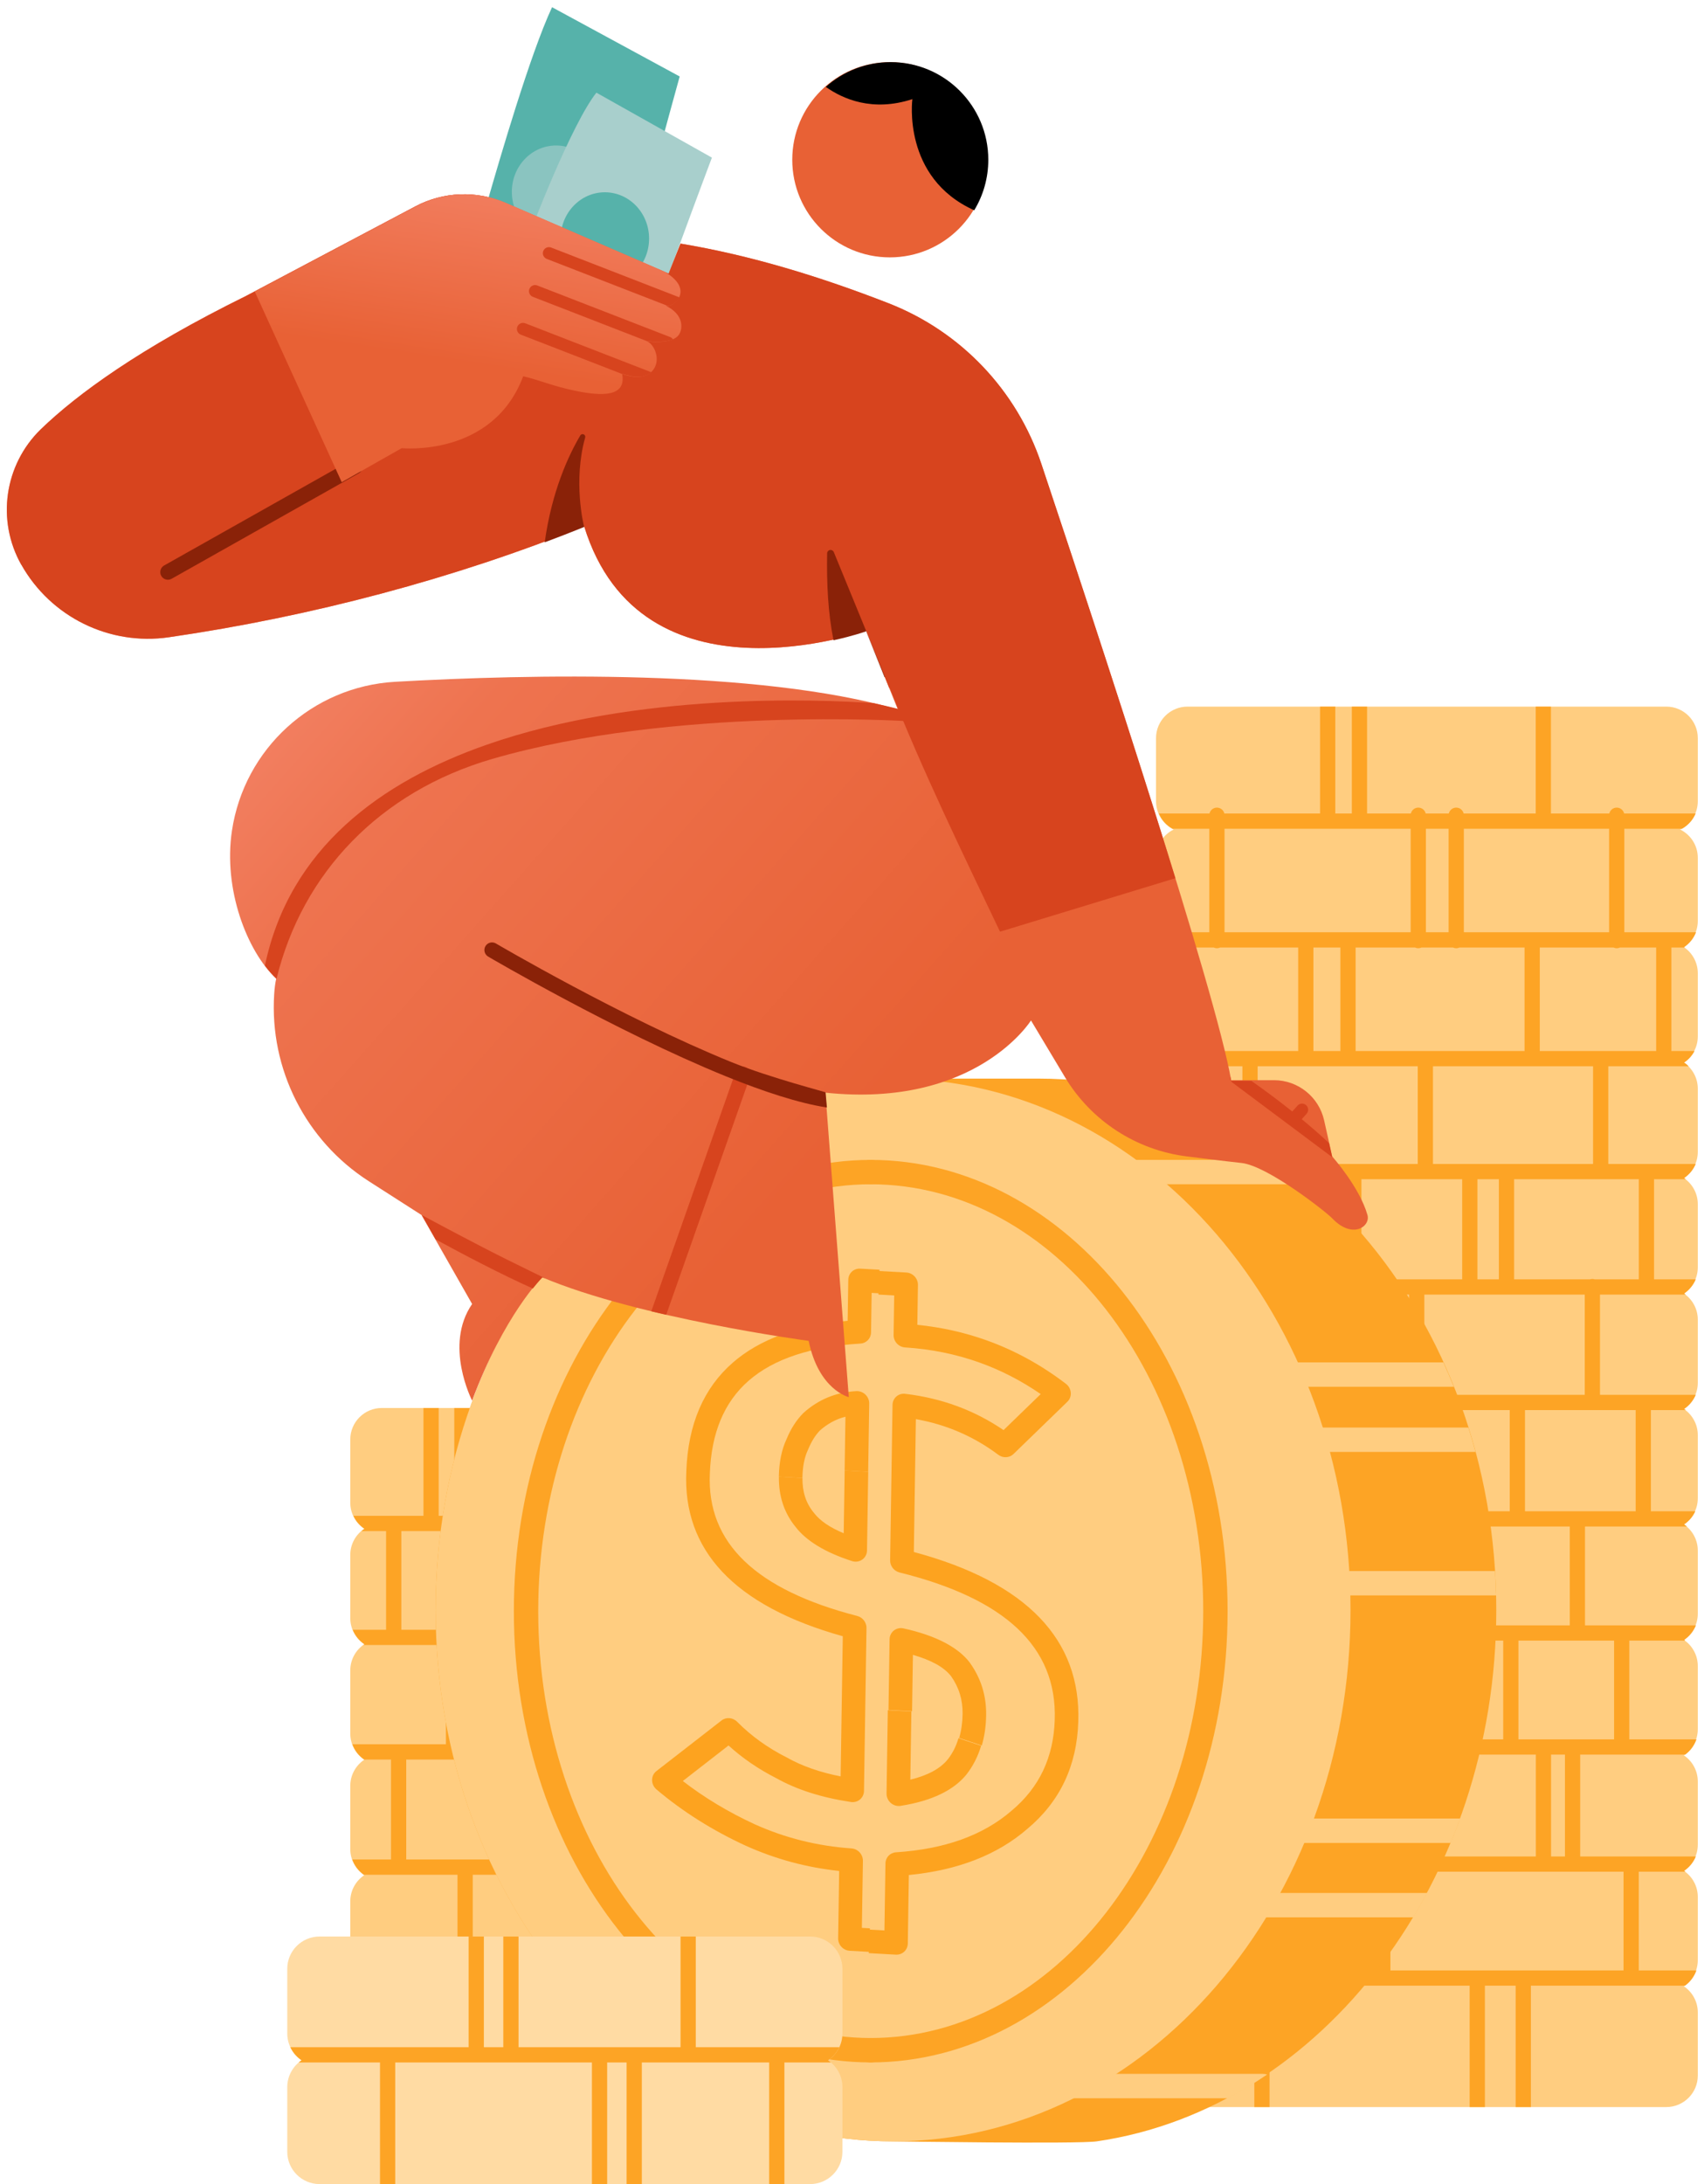 <svg width="192" height="246" viewBox="0 0 192 246" fill="none" xmlns="http://www.w3.org/2000/svg">
<g id="CHARACTER 21">
<g id="TALL COIN PILE">
<g id="Group">
<path id="Vector" fill-rule="evenodd" clip-rule="evenodd" d="M132.239 93.432C131.065 92.852 130.256 91.642 130.256 90.245V83.141C130.256 81.18 131.848 79.588 133.808 79.588H187.75C189.711 79.588 191.302 81.18 191.302 83.141V90.245C191.302 91.642 190.493 92.852 189.317 93.432C190.493 94.012 191.302 95.222 191.302 96.619V103.724C191.302 104.952 190.677 106.036 189.728 106.674C190.677 107.312 191.302 108.396 191.302 109.624V116.729C191.302 117.958 190.677 119.041 189.728 119.679C190.677 120.316 191.302 121.401 191.302 122.628V129.733C191.302 130.962 190.677 132.045 189.728 132.684C190.677 133.322 191.302 134.405 191.302 135.634V142.739C191.302 143.966 190.677 145.051 189.728 145.69C190.677 146.326 191.302 147.411 191.302 148.638V155.743C191.302 156.972 190.677 158.055 189.728 158.694C190.677 159.332 191.302 160.415 191.302 161.644V168.749C191.302 169.976 190.677 171.061 189.728 171.698C190.677 172.336 191.302 173.42 191.302 174.649V181.753C191.302 182.982 190.677 184.065 189.728 184.704C190.677 185.342 191.302 186.425 191.302 187.654V194.759C191.302 195.986 190.677 197.071 189.728 197.708C190.677 198.346 191.302 199.43 191.302 200.659V207.763C191.302 208.992 190.677 210.075 189.728 210.714C190.677 211.351 191.302 212.435 191.302 213.664V220.767C191.302 221.996 190.677 223.081 189.728 223.718C190.677 224.357 191.302 225.44 191.302 226.669V233.773C191.302 235.733 189.711 237.325 187.75 237.325H133.808C131.848 237.325 130.256 235.733 130.256 233.773V226.669C130.256 225.44 130.881 224.357 131.83 223.718C130.881 223.081 130.256 221.996 130.256 220.767V213.664C130.256 212.435 130.881 211.351 131.83 210.714C130.881 210.075 130.256 208.992 130.256 207.763V200.659C130.256 199.43 130.881 198.346 131.83 197.708C130.881 197.071 130.256 195.986 130.256 194.759V187.654C130.256 186.425 130.881 185.342 131.83 184.704C130.881 184.065 130.256 182.982 130.256 181.753V174.649C130.256 173.42 130.881 172.336 131.83 171.698C130.881 171.061 130.256 169.976 130.256 168.749V161.644C130.256 160.415 130.881 159.332 131.83 158.694C130.881 158.055 130.256 156.972 130.256 155.743V148.638C130.256 147.411 130.881 146.326 131.83 145.69C130.881 145.051 130.256 143.966 130.256 142.739V135.634C130.256 134.405 130.881 133.322 131.83 132.684C130.881 132.045 130.256 130.962 130.256 129.733V122.628C130.256 121.401 130.881 120.316 131.83 119.679C130.881 119.041 130.256 117.958 130.256 116.729V109.624C130.256 108.396 130.881 107.312 131.83 106.674C130.881 106.036 130.256 104.952 130.256 103.724V96.619C130.256 95.222 131.065 94.012 132.239 93.432Z" fill="#FFCD80"/>
</g>
<g id="Group_2">
<path id="Vector_2" fill-rule="evenodd" clip-rule="evenodd" d="M174.755 79.588V91.63H181.33C181.417 91.249 181.759 90.965 182.166 90.965C182.572 90.965 182.914 91.249 183.001 91.63H191.059C190.75 92.358 190.206 92.962 189.521 93.346H183.024V105.003H191.102C190.837 105.688 190.367 106.27 189.766 106.674C189.788 106.689 189.809 106.704 189.831 106.72H188.326V118.294C188.326 118.322 188.324 118.349 188.323 118.377H190.935C190.659 118.902 190.255 119.35 189.766 119.679C189.948 119.801 190.118 119.94 190.274 120.093H181.216V131.103H191.066C190.796 131.748 190.339 132.297 189.766 132.684C189.83 132.727 189.893 132.773 189.953 132.819H186.373V144.095H191.071C190.801 144.747 190.343 145.3 189.766 145.69C189.824 145.727 189.881 145.768 189.938 145.811H180.279V157.104H191.071C190.799 157.753 190.343 158.306 189.766 158.694C189.826 158.735 189.885 158.776 189.941 158.821H186.017V170.218H191.021C190.748 170.821 190.31 171.332 189.766 171.698C189.874 171.772 189.979 171.851 190.079 171.935H178.593V183.07H191.088C190.82 183.737 190.357 184.307 189.766 184.704C189.806 184.73 189.843 184.757 189.881 184.786H183.585V195.911H191.148C190.909 196.606 190.463 197.203 189.881 197.627H178.049V209.1H191.079C190.811 209.759 190.35 210.321 189.766 210.714C189.814 210.746 189.862 210.781 189.91 210.817H184.649V221.938H191.143C190.899 222.635 190.446 223.232 189.857 223.654H172.495V237.325H170.778V223.654H167.311V237.325H165.594V223.654H143.048V237.325H141.332V223.654H131.778C131.189 223.232 130.736 222.635 130.492 221.938H133.542V210.817H131.725C131.771 210.781 131.819 210.746 131.869 210.714C131.285 210.321 130.824 209.759 130.554 209.1H141.581V197.627H131.754C131.172 197.203 130.724 196.606 130.485 195.911H134.777V184.786H131.752C131.79 184.757 131.829 184.73 131.869 184.704C131.278 184.307 130.813 183.737 130.547 183.07H139.869V171.935H131.555C131.656 171.851 131.759 171.772 131.869 171.698C131.325 171.332 130.887 170.821 130.612 170.218H134.344V158.821H131.692C131.75 158.776 131.809 158.735 131.869 158.694C131.292 158.306 130.834 157.753 130.564 157.104H140.487V145.811H131.697C131.754 145.768 131.81 145.727 131.869 145.69C131.29 145.3 130.832 144.747 130.563 144.095H133.148V132.819H131.68C131.742 132.773 131.805 132.727 131.869 132.684C131.294 132.297 130.839 131.748 130.568 131.103H136.176V120.093H131.361C131.517 119.94 131.687 119.801 131.869 119.679C131.38 119.35 130.976 118.902 130.7 118.377H146.274V106.72H137.483C137.372 106.772 137.248 106.802 137.118 106.802C136.986 106.802 136.862 106.772 136.751 106.72H131.802C131.824 106.704 131.847 106.689 131.869 106.674C131.268 106.27 130.798 105.688 130.532 105.003H136.26V93.346H132.114C131.429 92.962 130.884 92.358 130.575 91.63H136.28C136.369 91.249 136.709 90.965 137.118 90.965C137.525 90.965 137.866 91.249 137.954 91.63H148.74V79.588H150.457V91.63H152.319V79.588H154.036V91.63H158.969C159.056 91.249 159.398 90.965 159.806 90.965C160.213 90.965 160.555 91.249 160.642 91.63H163.245C163.334 91.249 163.674 90.965 164.082 90.965C164.489 90.965 164.831 91.249 164.918 91.63H173.039V79.588H174.755ZM135.259 210.817V221.938H150.611V210.817H135.259ZM152.328 210.817V221.938H154.951V210.817H152.328ZM156.667 210.817V221.938H182.933V210.817H156.667ZM143.297 197.627V209.1H159.242V197.627H143.297ZM173.058 197.627H160.958V209.1H173.053V197.718L173.058 197.627ZM174.769 209.1H176.333V197.627H174.764C174.767 197.656 174.769 197.687 174.769 197.718V209.1ZM171.091 184.786V195.911H181.869V184.786H171.091ZM152.376 195.911H169.374V184.786H152.36C152.371 184.838 152.376 184.891 152.376 184.944V195.911ZM150.673 184.786H136.493V195.911H150.659V184.944C150.659 184.893 150.663 184.839 150.673 184.788V184.786ZM164.693 171.935V183.07H176.877V171.935H164.693ZM160.816 171.935V183.07H162.977V171.935H160.816ZM141.586 171.935V183.07H159.099V171.935H141.586ZM149.102 158.821V170.218H170.112V158.821H149.102ZM136.061 158.821V170.218H147.386V158.821H136.061ZM171.829 158.821V170.218H184.301V158.821H171.829ZM157.069 145.811V157.104H158.771V145.811H157.069ZM148.394 157.104H155.352V145.811H142.204V157.104H148.095C148.143 157.096 148.193 157.091 148.244 157.091C148.296 157.091 148.345 157.096 148.394 157.104ZM160.488 145.811V157.104H178.563V145.811H160.488ZM179.677 144.095H184.656V132.819H170.605V144.095H179.165C179.246 144.069 179.332 144.055 179.421 144.055C179.51 144.055 179.596 144.069 179.677 144.095ZM166.47 132.819V144.095H168.888V132.819H166.47ZM134.864 132.819V144.095H151.682V132.819H134.864ZM153.399 132.819V144.095H164.753V132.819H153.399ZM137.892 120.093V131.103H139.988V120.093H137.892ZM161.461 120.093V131.103H179.5V120.093H161.461ZM141.704 120.093V131.103H159.745V120.093H141.704ZM151.028 106.72H147.99V118.377H151.034C151.03 118.349 151.028 118.322 151.028 118.294V106.72ZM171.781 106.72H164.448C164.338 106.772 164.213 106.802 164.082 106.802C163.95 106.802 163.827 106.772 163.715 106.72H160.172C160.061 106.772 159.937 106.802 159.806 106.802C159.674 106.802 159.551 106.772 159.439 106.72H152.745V118.294C152.745 118.322 152.745 118.349 152.741 118.377H171.784C171.781 118.349 171.781 118.322 171.781 118.294V106.72ZM186.61 106.72H182.533C182.421 106.772 182.298 106.802 182.166 106.802C182.035 106.802 181.91 106.772 181.8 106.72H173.497V118.294C173.497 118.322 173.495 118.349 173.492 118.377H186.613C186.611 118.349 186.61 118.322 186.61 118.294V106.72ZM137.976 93.346V105.003H158.948V93.346H137.976ZM160.665 93.346V105.003H163.224V93.346H160.665ZM164.94 93.346V105.003H181.307V93.346H164.94Z" fill="#FDA425"/>
</g>
</g>
<g id="MEDIUM COIN PILE">
<g id="Group_3">
<path id="Vector_3" fill-rule="evenodd" clip-rule="evenodd" d="M41.041 172.192C40.092 171.556 39.467 170.471 39.467 169.243V162.139C39.467 160.179 41.058 158.586 43.018 158.586H96.959C98.921 158.586 100.512 160.179 100.512 162.139V169.243C100.512 170.471 99.887 171.556 98.938 172.192C99.887 172.831 100.512 173.914 100.512 175.143V182.248C100.512 183.477 99.887 184.56 98.938 185.198C99.887 185.835 100.512 186.92 100.512 188.149V195.252C100.512 196.481 99.887 197.566 98.938 198.202C99.887 198.841 100.512 199.924 100.512 201.153V208.258C100.512 209.487 99.887 210.57 98.938 211.208C99.887 211.845 100.512 212.93 100.512 214.157V221.262C100.512 222.491 99.887 223.574 98.938 224.212C99.887 224.851 100.512 225.934 100.512 227.163V234.268C100.512 236.228 98.921 237.819 96.959 237.819H43.018C41.058 237.819 39.467 236.228 39.467 234.268V227.163C39.467 225.934 40.092 224.851 41.041 224.212C40.092 223.574 39.467 222.491 39.467 221.262V214.157C39.467 212.93 40.092 211.845 41.041 211.208C40.092 210.57 39.467 209.487 39.467 208.258V201.153C39.467 199.924 40.092 198.841 41.041 198.202C40.092 197.566 39.467 196.481 39.467 195.252V188.149C39.467 186.92 40.092 185.835 41.041 185.198C40.092 184.56 39.467 183.477 39.467 182.248V175.143C39.467 173.914 40.092 172.831 41.041 172.192Z" fill="#FFCD80"/>
</g>
<g id="Group_4">
<path id="Vector_4" fill-rule="evenodd" clip-rule="evenodd" d="M87.865 170.733H100.213C99.939 171.327 99.504 171.832 98.967 172.192C99.084 172.271 99.196 172.357 99.304 172.45H94.211V183.564V183.566H100.287C100.021 184.234 99.556 184.802 98.967 185.198C99.007 185.226 99.048 185.253 99.087 185.282H88.922V196.323C88.922 196.373 88.919 196.421 88.91 196.467H100.327C100.071 197.169 99.601 197.768 98.995 198.184H95.862V209.298C95.862 209.346 95.857 209.394 95.85 209.44H100.339C100.092 210.139 99.633 210.736 99.039 211.157H89.686V222.467H100.33C100.078 223.169 99.611 223.766 99.008 224.183H95.442V237.819H93.725V224.183H82.652C82.652 224.199 82.654 224.213 82.654 224.226V237.819H80.937V224.226C80.937 224.213 80.937 224.199 80.937 224.183H72.472C72.362 224.235 72.242 224.262 72.115 224.262C71.986 224.262 71.866 224.235 71.756 224.183H60.758V237.819H59.042V224.183H56.041V237.819H54.325V224.183H41.027C40.425 223.766 39.958 223.169 39.705 222.467H51.549V211.157H40.996C40.404 210.736 39.944 210.139 39.697 209.44H44.057V198.184H41.042C40.435 197.768 39.965 197.169 39.709 196.467H50.246V185.282H40.948C40.989 185.253 41.029 185.226 41.07 185.198C40.48 184.802 40.016 184.234 39.748 183.566H43.502V172.45H40.733C40.84 172.357 40.952 172.271 41.07 172.192C40.531 171.832 40.098 171.327 39.822 170.733H47.713V158.586H49.429V170.733H51.187V158.586H52.904V170.733H68.668V158.586H70.384V170.733H86.148V158.586H87.865V170.733ZM53.266 211.157V222.467H71.256V211.157H53.266ZM72.973 211.157V222.467H84.571V211.157H72.973ZM86.287 211.157V222.467H87.97V211.157H86.287ZM45.773 198.184V209.44H59.66V198.184H45.773ZM78.215 198.184H61.376V209.44H78.261C78.232 209.353 78.215 209.258 78.215 209.161V198.184ZM94.146 198.184H79.931V209.161C79.931 209.258 79.916 209.353 79.885 209.44H94.156C94.149 209.394 94.146 209.346 94.146 209.298V198.184ZM51.963 185.282V196.467H65.152V185.282H51.963ZM66.869 185.282V196.467H68.898V185.282H66.869ZM87.206 185.282H70.614V196.467H78.809C78.891 196.44 78.98 196.426 79.073 196.426C79.166 196.426 79.255 196.44 79.339 196.467H87.22C87.211 196.421 87.206 196.373 87.206 196.323V185.282ZM45.219 172.45V183.566H60.334V172.45H45.219ZM62.051 172.45V183.566H75.717V172.45H62.051ZM77.434 172.45V183.566H79.731V172.45H77.434ZM92.494 172.45H81.447V183.566H92.494V183.564V172.45Z" fill="#FDA425"/>
</g>
</g>
<g id="HUGE COIN">
<path id="Vector_5" fill-rule="evenodd" clip-rule="evenodd" d="M100.517 121.487H117.052C145.499 121.487 168.596 148.306 168.596 181.338C168.596 211.816 148.965 237.476 123.58 241.188C121.451 241.501 100.629 241.188 100.629 241.188C72.181 241.188 49.084 214.37 49.084 181.338C49.084 148.349 72.121 121.556 100.517 121.487Z" fill="#FDA425"/>
<g id="Group_5">
<path id="Vector_6" d="M100.627 241.189C129.094 241.189 152.171 214.393 152.171 181.338C152.171 148.283 129.094 121.487 100.627 121.487C72.161 121.487 49.084 148.283 49.084 181.338C49.084 214.393 72.161 241.189 100.627 241.189Z" fill="#FFCD80"/>
</g>
<g id="Group_6">
<g id="Group_7">
<g id="Group_8">
<path id="Vector_7" fill-rule="evenodd" clip-rule="evenodd" d="M100.756 145.91L98.976 145.81L99.017 143.155L102.121 143.328C102.857 143.369 103.441 143.996 103.43 144.729L103.361 149.221C106.076 149.494 108.677 150.076 111.16 150.964C114.331 152.097 117.314 153.732 120.105 155.863C120.421 156.102 120.618 156.466 120.651 156.854C120.681 157.241 120.543 157.617 120.269 157.883L114.191 163.775C113.732 164.218 113.01 164.252 112.479 163.853C109.727 161.789 106.633 160.452 103.197 159.841L102.967 174.807C115.746 178.239 121.811 184.724 121.496 193.907C121.344 198.897 119.422 202.93 115.752 205.994C112.397 208.903 107.954 210.649 102.406 211.189L102.287 218.907C102.276 219.639 101.674 220.198 100.938 220.158L97.89 219.988L97.931 217.335L99.654 217.431L99.77 209.881C99.781 209.209 100.29 208.672 100.959 208.63C106.416 208.275 110.759 206.736 113.988 203.94C117.1 201.341 118.714 197.932 118.843 193.714C119.126 185.452 113.176 180.044 101.352 177.111C100.729 176.954 100.286 176.382 100.296 175.746L100.566 158.235C100.571 157.869 100.729 157.528 101 157.29C101.27 157.056 101.631 156.945 101.996 156.991C106.103 157.478 109.797 158.842 113.077 161.078L117.264 157.02C115.082 155.518 112.782 154.331 110.357 153.466C107.708 152.518 104.918 151.954 101.981 151.765C101.253 151.719 100.676 151.093 100.687 150.364L100.756 145.91ZM102.572 200.45C104.51 199.973 105.933 199.229 106.799 198.155C107.339 197.461 107.739 196.669 107.998 195.78L110.549 196.629C110.192 197.83 109.646 198.902 108.903 199.86C107.482 201.618 105.027 202.844 101.474 203.399C101.082 203.46 100.675 203.34 100.366 203.071C100.061 202.801 99.885 202.411 99.892 202.011L100.036 192.625L102.69 192.773L102.572 200.45ZM88.627 162.091C89.111 160.917 89.734 159.952 90.482 159.19C90.5 159.171 90.521 159.152 90.539 159.133C92.223 157.623 94.209 156.807 96.49 156.687C96.864 156.668 97.238 156.811 97.515 157.077C97.792 157.345 97.946 157.714 97.94 158.088L97.822 165.775L95.168 165.627L95.262 159.566C94.198 159.842 93.24 160.36 92.386 161.119C91.855 161.669 91.425 162.369 91.078 163.21C91.07 163.232 91.059 163.254 91.048 163.276C90.633 164.145 90.431 165.216 90.412 166.472L87.758 166.325C87.784 164.659 88.083 163.25 88.627 162.091Z" fill="#FDA31F"/>
</g>
<g id="Group_9">
<path id="Vector_8" fill-rule="evenodd" clip-rule="evenodd" d="M89.657 172.001C88.373 170.436 87.73 168.548 87.764 166.327L90.418 166.474C90.394 167.998 90.805 169.299 91.688 170.37L91.719 170.409C92.409 171.311 93.532 172.055 95.065 172.696L95.174 165.629L97.828 165.777L97.691 174.637C97.685 175.049 97.487 175.427 97.156 175.661C96.829 175.893 96.402 175.957 96.005 175.83C92.942 174.847 90.846 173.535 89.657 172.001Z" fill="#FDA31F"/>
</g>
<g id="Group_10">
<path id="Vector_9" fill-rule="evenodd" clip-rule="evenodd" d="M102.864 186.394L102.766 192.746L100.113 192.599L100.235 184.635C100.241 184.246 100.418 183.886 100.716 183.65C101.019 183.414 101.411 183.326 101.794 183.409C105.49 184.22 107.944 185.552 109.241 187.223L109.269 187.264C110.529 189.015 111.149 190.992 111.115 193.2C111.096 194.434 110.929 195.569 110.625 196.603L108.075 195.754C108.319 194.932 108.446 194.031 108.461 193.052C108.486 191.466 108.053 190.045 107.155 188.785C106.339 187.746 104.896 186.978 102.864 186.394Z" fill="#FDA31F"/>
</g>
<g id="Group_11">
<path id="Vector_10" fill-rule="evenodd" clip-rule="evenodd" d="M94.962 184.296C82.677 180.866 76.915 174.56 77.332 165.731C77.52 160.406 79.293 156.333 82.569 153.477C85.568 150.864 89.87 149.266 95.51 148.762L95.581 144.146C95.592 143.413 96.194 142.851 96.926 142.892L99.1 143.013L99.059 145.669L98.214 145.622L98.145 150.076C98.135 150.751 97.622 151.291 96.949 151.33C91.415 151.667 87.206 153.028 84.355 155.513C81.58 157.934 80.147 161.418 79.984 165.95C79.61 173.858 85.268 179.085 96.587 182.01C97.203 182.169 97.642 182.739 97.633 183.368L97.35 201.723C97.344 202.097 97.179 202.443 96.901 202.68C96.621 202.917 96.249 203.019 95.877 202.964C92.56 202.467 89.758 201.567 87.473 200.284C85.463 199.263 83.668 198.036 82.087 196.599L76.937 200.601C79.365 202.479 82.064 204.1 85.022 205.466C88.475 207.022 92.113 207.928 95.938 208.192C96.666 208.244 97.24 208.867 97.229 209.593L97.112 217.143L98.015 217.193L97.974 219.846L95.743 219.722C95.011 219.681 94.427 219.055 94.438 218.323L94.555 210.731C90.878 210.344 87.365 209.393 84.007 207.88C80.254 206.149 76.912 204.038 73.968 201.549C73.659 201.287 73.476 200.899 73.475 200.499C73.471 200.098 73.651 199.725 73.96 199.484L81.298 193.784C81.816 193.378 82.576 193.44 83.059 193.93C84.638 195.526 86.495 196.859 88.619 197.934L88.675 197.963C90.367 198.917 92.383 199.62 94.719 200.082L94.962 184.296Z" fill="#FDA31F"/>
</g>
</g>
<g id="Group_12">
<path id="Vector_11" fill-rule="evenodd" clip-rule="evenodd" d="M98.085 133.388C118.876 133.388 135.575 155.01 135.575 181.469C135.575 207.926 118.876 229.549 98.085 229.549C97.327 229.549 96.711 230.164 96.711 230.921C96.711 231.679 97.327 232.296 98.085 232.296C120.192 232.296 138.32 209.6 138.32 181.469C138.32 153.336 120.192 130.642 98.085 130.642C97.327 130.642 96.711 131.257 96.711 132.015C96.711 132.773 97.327 133.388 98.085 133.388Z" fill="#FDA425"/>
</g>
<g id="Group_13">
<path id="Vector_12" fill-rule="evenodd" clip-rule="evenodd" d="M98.135 229.549C77.343 229.549 60.645 207.926 60.645 181.469C60.645 155.01 77.343 133.388 98.135 133.388C98.893 133.388 99.508 132.773 99.508 132.015C99.508 131.257 98.893 130.642 98.135 130.642C76.028 130.642 57.899 153.336 57.899 181.469C57.899 209.6 76.028 232.296 98.135 232.296C98.893 232.296 99.508 231.679 99.508 230.921C99.508 230.164 98.893 229.549 98.135 229.549Z" fill="#FDA425"/>
</g>
</g>
<path id="Vector_13" fill-rule="evenodd" clip-rule="evenodd" d="M138.36 236.333H118.693C117.936 236.333 117.319 235.717 117.319 234.96C117.319 234.201 117.936 233.587 118.693 233.587H142.317C142.476 233.587 142.629 233.614 142.771 233.664C141.343 234.634 139.872 235.525 138.36 236.333ZM160.798 213.21C160.3 214.142 159.784 215.059 159.245 215.957H140.358C139.599 215.957 138.985 215.342 138.985 214.583C138.985 213.825 139.599 213.21 140.358 213.21H160.798ZM164.525 204.827C164.188 205.755 163.831 206.67 163.459 207.573H142.317C141.558 207.573 140.943 206.959 140.943 206.2C140.943 205.443 141.558 204.827 142.317 204.827H164.525ZM168.454 176.953C168.512 177.864 168.551 178.779 168.574 179.699H149.715C148.956 179.699 148.342 179.085 148.342 178.326C148.342 177.569 148.956 176.953 149.715 176.953H168.454ZM165.453 160.787C165.738 161.693 166.008 162.61 166.257 163.533H145.71C144.953 163.533 144.337 162.919 144.337 162.16C144.337 161.403 144.953 160.787 145.71 160.787H165.453ZM162.635 153.449C163.045 154.352 163.438 155.267 163.809 156.195H144.97C144.213 156.195 143.597 155.581 143.597 154.822C143.597 154.065 144.213 153.449 144.97 153.449H162.635ZM144.366 130.642C145.55 131.503 146.702 132.418 147.821 133.388H126.091C125.334 133.388 124.717 132.772 124.717 132.015C124.717 131.256 125.334 130.642 126.091 130.642H144.366Z" fill="#FFCD80"/>
</g>
<g id="BILLS">
<g id="Group_14">
<path id="Vector_14" fill-rule="evenodd" clip-rule="evenodd" d="M55.029 22.332C56.243 18.142 59.705 6.164 62.203 0.812L76.584 8.614C76.584 8.614 70.39 30.999 69.054 37.418L52.328 33.44C52.836 29.942 53.806 26.548 55.029 22.332Z" fill="#56B2AA"/>
</g>
<g id="Group_15">
<path id="Vector_15" d="M62.656 26.821C65.409 26.821 67.641 24.485 67.641 21.604C67.641 18.722 65.409 16.387 62.656 16.387C59.903 16.387 57.671 18.722 57.671 21.604C57.671 24.485 59.903 26.821 62.656 26.821Z" fill="#A8CFCC" fill-opacity="0.63"/>
</g>
<path id="Vector_16" fill-rule="evenodd" clip-rule="evenodd" d="M59.063 27.967C59.875 25.704 64.405 13.965 67.199 10.437L80.215 17.753C80.215 17.753 73.2 36.393 71.6 41.76L56.183 37.566C56.849 34.63 57.793 31.507 59.063 27.967Z" fill="#A8CFCC"/>
<g id="Group_16">
<path id="Vector_17" d="M68.151 32.092C70.904 32.092 73.136 29.756 73.136 26.875C73.136 23.993 70.904 21.657 68.151 21.657C65.398 21.657 63.166 23.993 63.166 26.875C63.166 29.756 65.398 32.092 68.151 32.092Z" fill="#56B2AA"/>
</g>
</g>
<g id="ORANGE CHARACTER">
<g id="Group_17">
<path id="Vector_18" d="M100.265 28.989C106.338 28.989 111.261 24.067 111.261 17.994C111.261 11.921 106.338 6.998 100.265 6.998C94.192 6.998 89.269 11.921 89.269 17.994C89.269 24.067 94.192 28.989 100.265 28.989Z" fill="#E86135"/>
</g>
<path id="Vector_19" fill-rule="evenodd" clip-rule="evenodd" d="M93.048 9.787C94.993 8.053 97.555 6.998 100.362 6.998C106.431 6.998 111.358 11.925 111.358 17.994C111.358 20.076 110.778 22.024 109.772 23.684C101.606 20.016 102.803 11.165 102.803 11.165C98.314 12.632 94.962 11.146 93.048 9.787Z" fill="black"/>
<g id="Group_18">
<g id="Group_19">
<path id="Vector_20" fill-rule="evenodd" clip-rule="evenodd" d="M53.197 157.755C53.197 157.755 49.982 151.534 53.197 146.874L47.489 136.846C47.489 136.846 44.715 135.069 41.566 133.051C34.444 128.487 30.359 120.421 30.893 111.981C30.934 111.338 31.008 110.748 31.119 110.232C27.844 107.142 25.139 100.206 26.134 93.57C26.134 93.57 26.134 93.57 26.134 93.57C27.52 84.327 35.197 77.323 44.528 76.792C59.544 75.94 85.314 75.358 101.157 79.901L97.594 71.03C97.594 71.03 72.241 80.096 65.82 59.277C51.266 65.154 35.059 69.45 19.033 71.775C12.334 72.75 5.724 69.502 2.402 63.602C2.395 63.606 2.395 63.606 2.395 63.606C-0.415 58.616 0.483 52.36 4.582 48.361C8.703 44.385 15.732 39.241 27.736 33.323C27.736 33.323 39.76 26.965 46.801 23.242C49.947 21.578 53.677 21.433 56.942 22.848C63.878 25.852 75.338 30.817 75.338 30.817L76.677 27.438C84.634 28.763 92.453 31.173 100.119 34.157C108.26 37.335 114.568 43.965 117.337 52.252C124.155 72.661 137.028 111.847 138.717 121.664H143.544C146.256 121.664 148.606 123.545 149.198 126.192C149.66 128.26 150.106 130.256 150.106 130.256C150.106 130.256 153.181 133.694 154.08 136.846C154.446 138.13 152.398 139.627 150.106 137.222C149.428 136.51 142.844 131.314 139.886 130.989C137.624 130.74 135.623 130.481 133.757 130.253C128.029 129.551 122.945 126.245 119.977 121.293C117.993 117.983 116.168 114.938 116.168 114.938C116.168 114.938 109.982 124.86 93 123.069L95.639 157.365C95.639 157.365 92.25 156.563 91.117 151.026C91.117 151.026 71.98 148.477 61.081 143.861C61.081 143.861 56.781 148.13 53.197 157.755Z" fill="url(#paint0_linear_1_21237)"/>
<path id="Vector_21" fill-rule="evenodd" clip-rule="evenodd" d="M138.63 121.254C138.663 121.425 138.692 121.588 138.72 121.745H141.004C142.11 122.521 143.79 123.739 145.611 125.191L146.197 124.532C146.449 124.249 146.883 124.223 147.166 124.476C147.45 124.726 147.475 125.161 147.223 125.444L146.679 126.057C147.712 126.91 148.763 127.823 149.757 128.76L150.108 130.337L138.922 121.978C138.677 121.817 138.569 121.523 138.63 121.254Z" fill="#D7441E"/>
<path id="Vector_22" fill-rule="evenodd" clip-rule="evenodd" d="M73.385 147.696L82.893 120.702C83.051 120.254 83.541 120.019 83.988 120.177C84.434 120.335 84.669 120.824 84.513 121.272L75.066 148.09C74.508 147.963 73.948 147.831 73.385 147.696ZM47.529 136.859C47.529 136.859 51.21 138.839 54.377 140.476C58.39 142.555 62.593 144.498 61.121 143.875C61.121 143.875 60.71 144.283 60.038 145.13C56.428 143.513 52.272 141.333 49.086 139.596L47.529 136.859ZM29.85 108.763C32.605 95.549 42.904 88.041 54.885 83.865C71.82 77.961 92.097 78.761 98.439 79.197C99.371 79.417 100.725 79.707 101.597 79.956C101.647 80.08 102.03 80.317 102.016 80.458C101.966 80.929 102.62 81.274 102.148 81.225C102.148 81.225 75.814 79.561 55.449 85.485C42.806 89.163 34.065 98.326 31.159 110.245C30.71 109.821 30.27 109.323 29.85 108.763Z" fill="#D7441E"/>
<path id="Vector_23" fill-rule="evenodd" clip-rule="evenodd" d="M93.174 124.742C90.01 124.256 85.997 122.939 81.764 121.218C69.361 116.178 55.002 107.744 55.002 107.744C54.594 107.504 54.458 106.977 54.697 106.569C54.937 106.161 55.464 106.024 55.873 106.264C55.873 106.264 70.109 114.63 82.409 119.628C86.848 121.432 93.405 123.084 93.021 123.044L93.174 124.742Z" fill="#8A2208"/>
</g>
<g id="Group_20">
<path id="Vector_24" fill-rule="evenodd" clip-rule="evenodd" d="M100.179 77.463L97.594 71.03C97.594 71.03 72.241 80.096 65.82 59.277C51.266 65.154 35.059 69.45 19.033 71.775C12.334 72.75 5.724 69.502 2.402 63.602C2.395 63.606 2.395 63.606 2.395 63.606C-0.415 58.616 0.483 52.36 4.582 48.361C8.703 44.385 15.732 39.241 27.736 33.323C27.736 33.323 39.76 26.965 46.801 23.242C49.947 21.578 53.677 21.433 56.942 22.848C63.878 25.852 75.338 30.817 75.338 30.817L76.677 27.438C84.634 28.763 92.453 31.173 100.119 34.157C108.26 37.335 114.568 43.965 117.337 52.252C121.432 64.51 127.711 83.541 132.439 98.913L112.678 104.939C108.392 95.95 104.046 87.035 100.247 77.474L100.179 77.463Z" fill="#D7441E"/>
<path id="Vector_25" fill-rule="evenodd" clip-rule="evenodd" d="M93.916 72.117C93.288 68.978 93.14 65.684 93.198 62.324C93.2 62.139 93.334 61.982 93.516 61.948C93.698 61.914 93.878 62.012 93.949 62.183C95.624 66.267 99.726 76.261 99.726 76.261H99.663L97.593 71.109C97.593 71.109 96.17 71.618 93.916 72.117ZM39.589 51.81L18.495 63.692C18.081 63.925 17.936 64.449 18.167 64.861C18.401 65.274 18.924 65.42 19.338 65.188L40.432 53.305C40.846 53.073 40.991 52.549 40.758 52.136C40.526 51.724 40.003 51.577 39.589 51.81ZM61.376 61.082C62.175 55.309 64.073 51.261 65.395 49.028C65.479 48.904 65.642 48.862 65.778 48.928C65.911 48.994 65.978 49.148 65.932 49.291C64.567 54.197 65.74 59.044 65.815 59.342L65.819 59.356C64.355 59.948 62.873 60.523 61.376 61.082Z" fill="#8A2208"/>
</g>
<g id="Group_21">
<path id="Vector_26" fill-rule="evenodd" clip-rule="evenodd" d="M28.705 32.836L46.848 23.242C49.994 21.578 53.724 21.433 56.989 22.848L74.885 30.601C75.005 30.681 75.115 30.753 75.213 30.817C78.196 32.772 75.84 34.705 75.005 34.429C77.043 35.397 76.974 37.006 76.493 37.703C75.702 38.853 72.87 38.434 72.87 38.434C73.658 38.715 74.38 40.252 73.769 41.393C72.788 43.226 70.101 42.112 70.101 42.112C70.589 44.669 67.945 44.677 64.72 43.994C62.223 43.465 61.078 42.906 58.953 42.376C55.518 51.535 45.262 50.477 45.262 50.477L38.504 54.308L28.705 32.836Z" fill="url(#paint1_linear_1_21237)"/>
<path id="Vector_27" fill-rule="evenodd" clip-rule="evenodd" d="M70.166 42.151L58.681 37.693C58.327 37.556 58.152 37.157 58.289 36.804C58.427 36.451 58.825 36.275 59.179 36.412L73.391 41.93C72.221 42.954 70.156 42.098 70.156 42.098C70.159 42.116 70.162 42.133 70.166 42.151ZM73.098 38.502L60.04 33.433C59.687 33.296 59.512 32.898 59.649 32.544C59.786 32.191 60.184 32.016 60.538 32.153L75.504 37.963C75.641 38.016 75.751 38.109 75.827 38.223C74.694 38.681 72.924 38.419 72.924 38.419C72.983 38.44 73.041 38.468 73.098 38.502ZM75.199 34.439L61.606 29.162C61.252 29.025 61.075 28.627 61.213 28.273C61.35 27.92 61.748 27.745 62.102 27.882L76.568 33.498C76.268 34.09 75.621 34.464 75.199 34.439Z" fill="#D7441E"/>
</g>
</g>
</g>
<g id="LITTLE COIN PILE">
<g id="Group_22">
<path id="Vector_28" fill-rule="evenodd" clip-rule="evenodd" d="M33.982 232.057C33.01 231.403 32.368 230.292 32.368 229.034V221.754C32.368 219.746 33.999 218.115 36.009 218.115H91.282C93.29 218.115 94.921 219.746 94.921 221.754V229.034C94.921 230.292 94.28 231.403 93.307 232.057C94.28 232.711 94.921 233.821 94.921 235.08V242.359C94.921 244.369 93.29 246 91.282 246H36.009C33.999 246 32.368 244.369 32.368 242.359V235.08C32.368 233.821 33.01 232.711 33.982 232.057Z" fill="#FFDBA3"/>
</g>
<g id="Group_23">
<path id="Vector_29" fill-rule="evenodd" clip-rule="evenodd" d="M78.397 230.582H94.572C94.29 231.181 93.849 231.691 93.303 232.057C93.415 232.132 93.521 232.213 93.624 232.299H88.384V246H86.667V232.299H72.319V246H70.603V232.299H68.412V246H66.696V232.299H44.532V246H42.816V232.299H33.658C33.76 232.213 33.866 232.132 33.978 232.057C33.434 231.691 32.992 231.181 32.711 230.582H52.803V218.115H54.519V230.582H56.709V218.115H58.426V230.582H76.681V218.115H78.397V230.582Z" fill="#FDA425"/>
</g>
</g>
</g>
<defs>
<linearGradient id="paint0_linear_1_21237" x1="106.552" y1="114.708" x2="9.727" y2="28.909" gradientUnits="userSpaceOnUse">
<stop stop-color="#E86135"/>
<stop offset="0.48" stop-color="#EE734F"/>
<stop offset="1" stop-color="#FFA396"/>
</linearGradient>
<linearGradient id="paint1_linear_1_21237" x1="52.746" y1="40.941" x2="59.692" y2="-4.667" gradientUnits="userSpaceOnUse">
<stop stop-color="#E86135"/>
<stop offset="1" stop-color="#FFA396"/>
</linearGradient>
</defs>
</svg>

